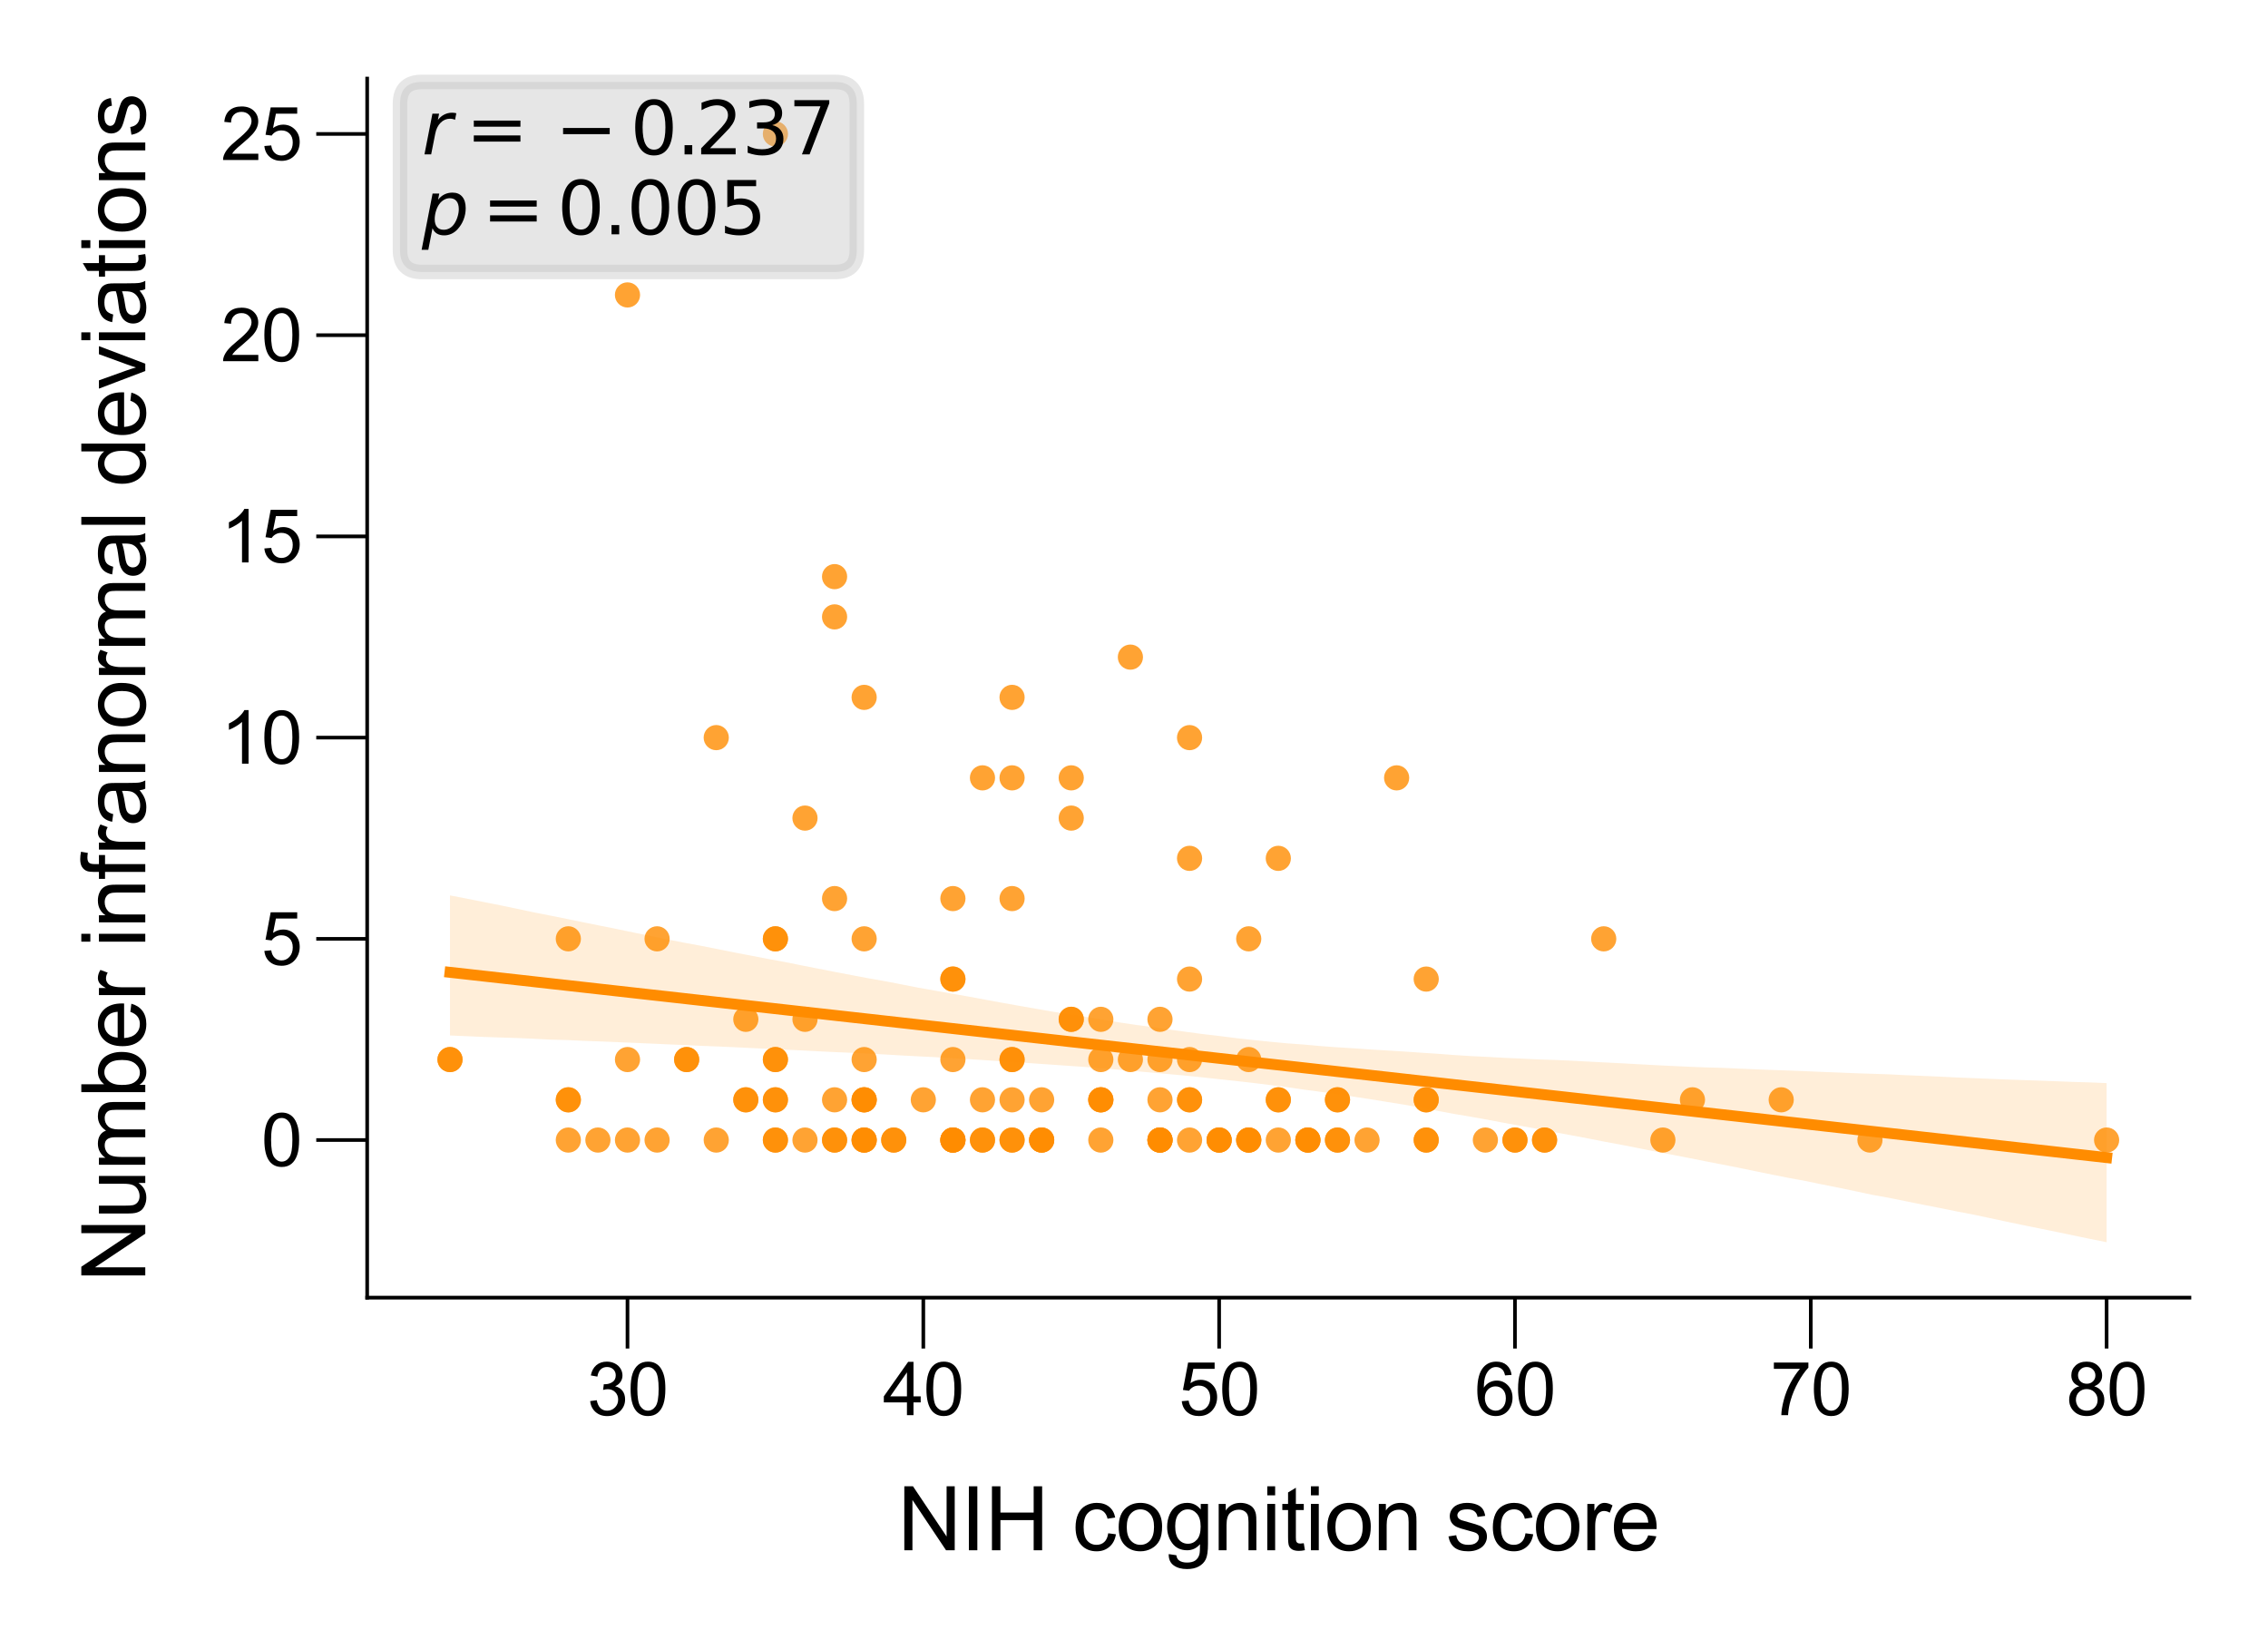 <?xml version="1.0" encoding="utf-8" standalone="no"?>
<!DOCTYPE svg PUBLIC "-//W3C//DTD SVG 1.1//EN"
  "http://www.w3.org/Graphics/SVG/1.1/DTD/svg11.dtd">
<svg xmlns:xlink="http://www.w3.org/1999/xlink" width="155.906pt" height="113.386pt" viewBox="0 0 155.906 113.386" xmlns="http://www.w3.org/2000/svg" version="1.1">
 <defs>
  <style type="text/css">*{stroke-linejoin: round; stroke-linecap: butt}</style>
 </defs>
 <g id="figure_1">
  <g id="patch_1">
   <path d="M 0 113.386 
L 155.906 113.386 
L 155.906 0 
L 0 0 
z
" style="fill: #ffffff"/>
  </g>
  <g id="axes_1">
   <g id="patch_2">
    <path d="M 25.24 89.218 
L 150.506 89.218 
L 150.506 5.4 
L 25.24 5.4 
z
" style="fill: #ffffff"/>
   </g>
   <g id="PathCollection_1">
    <defs>
     <path id="C0_0_895d6e0763" d="M 0 0.866 
C 0.23 0.866 0.45 0.775 0.612 0.612 
C 0.775 0.45 0.866 0.23 0.866 -0 
C 0.866 -0.23 0.775 -0.45 0.612 -0.612 
C 0.45 -0.775 0.23 -0.866 0 -0.866 
C -0.23 -0.866 -0.45 -0.775 -0.612 -0.612 
C -0.775 -0.45 -0.866 -0.23 -0.866 0 
C -0.866 0.23 -0.775 0.45 -0.612 0.612 
C -0.45 0.775 -0.23 0.866 0 0.866 
z
"/>
    </defs>
    <g clip-path="url(#p644a3c8d15)">
     <use xlink:href="#C0_0_895d6e0763" x="59.403" y="75.616" style="fill: #ff8c00; fill-opacity: 0.8"/>
    </g>
    <g clip-path="url(#p644a3c8d15)">
     <use xlink:href="#C0_0_895d6e0763" x="77.705" y="72.849" style="fill: #ff8c00; fill-opacity: 0.8"/>
    </g>
    <g clip-path="url(#p644a3c8d15)">
     <use xlink:href="#C0_0_895d6e0763" x="106.175" y="78.383" style="fill: #ff8c00; fill-opacity: 0.8"/>
    </g>
    <g clip-path="url(#p644a3c8d15)">
     <use xlink:href="#C0_0_895d6e0763" x="81.772" y="50.714" style="fill: #ff8c00; fill-opacity: 0.8"/>
    </g>
    <g clip-path="url(#p644a3c8d15)">
     <use xlink:href="#C0_0_895d6e0763" x="71.605" y="78.383" style="fill: #ff8c00; fill-opacity: 0.8"/>
    </g>
    <g clip-path="url(#p644a3c8d15)">
     <use xlink:href="#C0_0_895d6e0763" x="57.37" y="75.616" style="fill: #ff8c00; fill-opacity: 0.8"/>
    </g>
    <g clip-path="url(#p644a3c8d15)">
     <use xlink:href="#C0_0_895d6e0763" x="69.571" y="47.947" style="fill: #ff8c00; fill-opacity: 0.8"/>
    </g>
    <g clip-path="url(#p644a3c8d15)">
     <use xlink:href="#C0_0_895d6e0763" x="85.839" y="78.383" style="fill: #ff8c00; fill-opacity: 0.8"/>
    </g>
    <g clip-path="url(#p644a3c8d15)">
     <use xlink:href="#C0_0_895d6e0763" x="83.806" y="78.383" style="fill: #ff8c00; fill-opacity: 0.8"/>
    </g>
    <g clip-path="url(#p644a3c8d15)">
     <use xlink:href="#C0_0_895d6e0763" x="69.571" y="61.781" style="fill: #ff8c00; fill-opacity: 0.8"/>
    </g>
    <g clip-path="url(#p644a3c8d15)">
     <use xlink:href="#C0_0_895d6e0763" x="81.772" y="72.849" style="fill: #ff8c00; fill-opacity: 0.8"/>
    </g>
    <g clip-path="url(#p644a3c8d15)">
     <use xlink:href="#C0_0_895d6e0763" x="59.403" y="78.383" style="fill: #ff8c00; fill-opacity: 0.8"/>
    </g>
    <g clip-path="url(#p644a3c8d15)">
     <use xlink:href="#C0_0_895d6e0763" x="47.202" y="72.849" style="fill: #ff8c00; fill-opacity: 0.8"/>
    </g>
    <g clip-path="url(#p644a3c8d15)">
     <use xlink:href="#C0_0_895d6e0763" x="128.543" y="78.383" style="fill: #ff8c00; fill-opacity: 0.8"/>
    </g>
    <g clip-path="url(#p644a3c8d15)">
     <use xlink:href="#C0_0_895d6e0763" x="89.906" y="78.383" style="fill: #ff8c00; fill-opacity: 0.8"/>
    </g>
    <g clip-path="url(#p644a3c8d15)">
     <use xlink:href="#C0_0_895d6e0763" x="39.068" y="78.383" style="fill: #ff8c00; fill-opacity: 0.8"/>
    </g>
    <g clip-path="url(#p644a3c8d15)">
     <use xlink:href="#C0_0_895d6e0763" x="65.504" y="78.383" style="fill: #ff8c00; fill-opacity: 0.8"/>
    </g>
    <g clip-path="url(#p644a3c8d15)">
     <use xlink:href="#C0_0_895d6e0763" x="89.906" y="78.383" style="fill: #ff8c00; fill-opacity: 0.8"/>
    </g>
    <g clip-path="url(#p644a3c8d15)">
     <use xlink:href="#C0_0_895d6e0763" x="69.571" y="72.849" style="fill: #ff8c00; fill-opacity: 0.8"/>
    </g>
    <g clip-path="url(#p644a3c8d15)">
     <use xlink:href="#C0_0_895d6e0763" x="53.303" y="72.849" style="fill: #ff8c00; fill-opacity: 0.8"/>
    </g>
    <g clip-path="url(#p644a3c8d15)">
     <use xlink:href="#C0_0_895d6e0763" x="59.403" y="64.548" style="fill: #ff8c00; fill-opacity: 0.8"/>
    </g>
    <g clip-path="url(#p644a3c8d15)">
     <use xlink:href="#C0_0_895d6e0763" x="87.873" y="78.383" style="fill: #ff8c00; fill-opacity: 0.8"/>
    </g>
    <g clip-path="url(#p644a3c8d15)">
     <use xlink:href="#C0_0_895d6e0763" x="65.504" y="67.315" style="fill: #ff8c00; fill-opacity: 0.8"/>
    </g>
    <g clip-path="url(#p644a3c8d15)">
     <use xlink:href="#C0_0_895d6e0763" x="53.303" y="64.548" style="fill: #ff8c00; fill-opacity: 0.8"/>
    </g>
    <g clip-path="url(#p644a3c8d15)">
     <use xlink:href="#C0_0_895d6e0763" x="53.303" y="75.616" style="fill: #ff8c00; fill-opacity: 0.8"/>
    </g>
    <g clip-path="url(#p644a3c8d15)">
     <use xlink:href="#C0_0_895d6e0763" x="59.403" y="78.383" style="fill: #ff8c00; fill-opacity: 0.8"/>
    </g>
    <g clip-path="url(#p644a3c8d15)">
     <use xlink:href="#C0_0_895d6e0763" x="69.571" y="75.616" style="fill: #ff8c00; fill-opacity: 0.8"/>
    </g>
    <g clip-path="url(#p644a3c8d15)">
     <use xlink:href="#C0_0_895d6e0763" x="53.303" y="78.383" style="fill: #ff8c00; fill-opacity: 0.8"/>
    </g>
    <g clip-path="url(#p644a3c8d15)">
     <use xlink:href="#C0_0_895d6e0763" x="110.242" y="64.548" style="fill: #ff8c00; fill-opacity: 0.8"/>
    </g>
    <g clip-path="url(#p644a3c8d15)">
     <use xlink:href="#C0_0_895d6e0763" x="57.37" y="78.383" style="fill: #ff8c00; fill-opacity: 0.8"/>
    </g>
    <g clip-path="url(#p644a3c8d15)">
     <use xlink:href="#C0_0_895d6e0763" x="102.107" y="78.383" style="fill: #ff8c00; fill-opacity: 0.8"/>
    </g>
    <g clip-path="url(#p644a3c8d15)">
     <use xlink:href="#C0_0_895d6e0763" x="71.605" y="75.616" style="fill: #ff8c00; fill-opacity: 0.8"/>
    </g>
    <g clip-path="url(#p644a3c8d15)">
     <use xlink:href="#C0_0_895d6e0763" x="69.571" y="53.48" style="fill: #ff8c00; fill-opacity: 0.8"/>
    </g>
    <g clip-path="url(#p644a3c8d15)">
     <use xlink:href="#C0_0_895d6e0763" x="91.94" y="75.616" style="fill: #ff8c00; fill-opacity: 0.8"/>
    </g>
    <g clip-path="url(#p644a3c8d15)">
     <use xlink:href="#C0_0_895d6e0763" x="39.068" y="64.548" style="fill: #ff8c00; fill-opacity: 0.8"/>
    </g>
    <g clip-path="url(#p644a3c8d15)">
     <use xlink:href="#C0_0_895d6e0763" x="53.303" y="75.616" style="fill: #ff8c00; fill-opacity: 0.8"/>
    </g>
    <g clip-path="url(#p644a3c8d15)">
     <use xlink:href="#C0_0_895d6e0763" x="51.269" y="75.616" style="fill: #ff8c00; fill-opacity: 0.8"/>
    </g>
    <g clip-path="url(#p644a3c8d15)">
     <use xlink:href="#C0_0_895d6e0763" x="49.236" y="78.383" style="fill: #ff8c00; fill-opacity: 0.8"/>
    </g>
    <g clip-path="url(#p644a3c8d15)">
     <use xlink:href="#C0_0_895d6e0763" x="98.04" y="78.383" style="fill: #ff8c00; fill-opacity: 0.8"/>
    </g>
    <g clip-path="url(#p644a3c8d15)">
     <use xlink:href="#C0_0_895d6e0763" x="65.504" y="78.383" style="fill: #ff8c00; fill-opacity: 0.8"/>
    </g>
    <g clip-path="url(#p644a3c8d15)">
     <use xlink:href="#C0_0_895d6e0763" x="57.37" y="78.383" style="fill: #ff8c00; fill-opacity: 0.8"/>
    </g>
    <g clip-path="url(#p644a3c8d15)">
     <use xlink:href="#C0_0_895d6e0763" x="53.303" y="72.849" style="fill: #ff8c00; fill-opacity: 0.8"/>
    </g>
    <g clip-path="url(#p644a3c8d15)">
     <use xlink:href="#C0_0_895d6e0763" x="75.672" y="78.383" style="fill: #ff8c00; fill-opacity: 0.8"/>
    </g>
    <g clip-path="url(#p644a3c8d15)">
     <use xlink:href="#C0_0_895d6e0763" x="144.812" y="78.383" style="fill: #ff8c00; fill-opacity: 0.8"/>
    </g>
    <g clip-path="url(#p644a3c8d15)">
     <use xlink:href="#C0_0_895d6e0763" x="41.102" y="78.383" style="fill: #ff8c00; fill-opacity: 0.8"/>
    </g>
    <g clip-path="url(#p644a3c8d15)">
     <use xlink:href="#C0_0_895d6e0763" x="67.537" y="53.48" style="fill: #ff8c00; fill-opacity: 0.8"/>
    </g>
    <g clip-path="url(#p644a3c8d15)">
     <use xlink:href="#C0_0_895d6e0763" x="39.068" y="75.616" style="fill: #ff8c00; fill-opacity: 0.8"/>
    </g>
    <g clip-path="url(#p644a3c8d15)">
     <use xlink:href="#C0_0_895d6e0763" x="65.504" y="67.315" style="fill: #ff8c00; fill-opacity: 0.8"/>
    </g>
    <g clip-path="url(#p644a3c8d15)">
     <use xlink:href="#C0_0_895d6e0763" x="79.739" y="72.849" style="fill: #ff8c00; fill-opacity: 0.8"/>
    </g>
    <g clip-path="url(#p644a3c8d15)">
     <use xlink:href="#C0_0_895d6e0763" x="49.236" y="50.714" style="fill: #ff8c00; fill-opacity: 0.8"/>
    </g>
    <g clip-path="url(#p644a3c8d15)">
     <use xlink:href="#C0_0_895d6e0763" x="87.873" y="75.616" style="fill: #ff8c00; fill-opacity: 0.8"/>
    </g>
    <g clip-path="url(#p644a3c8d15)">
     <use xlink:href="#C0_0_895d6e0763" x="81.772" y="78.383" style="fill: #ff8c00; fill-opacity: 0.8"/>
    </g>
    <g clip-path="url(#p644a3c8d15)">
     <use xlink:href="#C0_0_895d6e0763" x="30.934" y="72.849" style="fill: #ff8c00; fill-opacity: 0.8"/>
    </g>
    <g clip-path="url(#p644a3c8d15)">
     <use xlink:href="#C0_0_895d6e0763" x="43.135" y="78.383" style="fill: #ff8c00; fill-opacity: 0.8"/>
    </g>
    <g clip-path="url(#p644a3c8d15)">
     <use xlink:href="#C0_0_895d6e0763" x="122.443" y="75.616" style="fill: #ff8c00; fill-opacity: 0.8"/>
    </g>
    <g clip-path="url(#p644a3c8d15)">
     <use xlink:href="#C0_0_895d6e0763" x="91.94" y="78.383" style="fill: #ff8c00; fill-opacity: 0.8"/>
    </g>
    <g clip-path="url(#p644a3c8d15)">
     <use xlink:href="#C0_0_895d6e0763" x="61.437" y="78.383" style="fill: #ff8c00; fill-opacity: 0.8"/>
    </g>
    <g clip-path="url(#p644a3c8d15)">
     <use xlink:href="#C0_0_895d6e0763" x="81.772" y="75.616" style="fill: #ff8c00; fill-opacity: 0.8"/>
    </g>
    <g clip-path="url(#p644a3c8d15)">
     <use xlink:href="#C0_0_895d6e0763" x="59.403" y="75.616" style="fill: #ff8c00; fill-opacity: 0.8"/>
    </g>
    <g clip-path="url(#p644a3c8d15)">
     <use xlink:href="#C0_0_895d6e0763" x="91.94" y="78.383" style="fill: #ff8c00; fill-opacity: 0.8"/>
    </g>
    <g clip-path="url(#p644a3c8d15)">
     <use xlink:href="#C0_0_895d6e0763" x="77.705" y="45.18" style="fill: #ff8c00; fill-opacity: 0.8"/>
    </g>
    <g clip-path="url(#p644a3c8d15)">
     <use xlink:href="#C0_0_895d6e0763" x="55.336" y="56.247" style="fill: #ff8c00; fill-opacity: 0.8"/>
    </g>
    <g clip-path="url(#p644a3c8d15)">
     <use xlink:href="#C0_0_895d6e0763" x="98.04" y="78.383" style="fill: #ff8c00; fill-opacity: 0.8"/>
    </g>
    <g clip-path="url(#p644a3c8d15)">
     <use xlink:href="#C0_0_895d6e0763" x="73.638" y="56.247" style="fill: #ff8c00; fill-opacity: 0.8"/>
    </g>
    <g clip-path="url(#p644a3c8d15)">
     <use xlink:href="#C0_0_895d6e0763" x="69.571" y="78.383" style="fill: #ff8c00; fill-opacity: 0.8"/>
    </g>
    <g clip-path="url(#p644a3c8d15)">
     <use xlink:href="#C0_0_895d6e0763" x="83.806" y="78.383" style="fill: #ff8c00; fill-opacity: 0.8"/>
    </g>
    <g clip-path="url(#p644a3c8d15)">
     <use xlink:href="#C0_0_895d6e0763" x="51.269" y="70.082" style="fill: #ff8c00; fill-opacity: 0.8"/>
    </g>
    <g clip-path="url(#p644a3c8d15)">
     <use xlink:href="#C0_0_895d6e0763" x="79.739" y="70.082" style="fill: #ff8c00; fill-opacity: 0.8"/>
    </g>
    <g clip-path="url(#p644a3c8d15)">
     <use xlink:href="#C0_0_895d6e0763" x="75.672" y="75.616" style="fill: #ff8c00; fill-opacity: 0.8"/>
    </g>
    <g clip-path="url(#p644a3c8d15)">
     <use xlink:href="#C0_0_895d6e0763" x="73.638" y="70.082" style="fill: #ff8c00; fill-opacity: 0.8"/>
    </g>
    <g clip-path="url(#p644a3c8d15)">
     <use xlink:href="#C0_0_895d6e0763" x="55.336" y="70.082" style="fill: #ff8c00; fill-opacity: 0.8"/>
    </g>
    <g clip-path="url(#p644a3c8d15)">
     <use xlink:href="#C0_0_895d6e0763" x="71.605" y="78.383" style="fill: #ff8c00; fill-opacity: 0.8"/>
    </g>
    <g clip-path="url(#p644a3c8d15)">
     <use xlink:href="#C0_0_895d6e0763" x="75.672" y="75.616" style="fill: #ff8c00; fill-opacity: 0.8"/>
    </g>
    <g clip-path="url(#p644a3c8d15)">
     <use xlink:href="#C0_0_895d6e0763" x="79.739" y="78.383" style="fill: #ff8c00; fill-opacity: 0.8"/>
    </g>
    <g clip-path="url(#p644a3c8d15)">
     <use xlink:href="#C0_0_895d6e0763" x="85.839" y="78.383" style="fill: #ff8c00; fill-opacity: 0.8"/>
    </g>
    <g clip-path="url(#p644a3c8d15)">
     <use xlink:href="#C0_0_895d6e0763" x="65.504" y="61.781" style="fill: #ff8c00; fill-opacity: 0.8"/>
    </g>
    <g clip-path="url(#p644a3c8d15)">
     <use xlink:href="#C0_0_895d6e0763" x="30.934" y="72.849" style="fill: #ff8c00; fill-opacity: 0.8"/>
    </g>
    <g clip-path="url(#p644a3c8d15)">
     <use xlink:href="#C0_0_895d6e0763" x="93.973" y="78.383" style="fill: #ff8c00; fill-opacity: 0.8"/>
    </g>
    <g clip-path="url(#p644a3c8d15)">
     <use xlink:href="#C0_0_895d6e0763" x="104.141" y="78.383" style="fill: #ff8c00; fill-opacity: 0.8"/>
    </g>
    <g clip-path="url(#p644a3c8d15)">
     <use xlink:href="#C0_0_895d6e0763" x="59.403" y="47.947" style="fill: #ff8c00; fill-opacity: 0.8"/>
    </g>
    <g clip-path="url(#p644a3c8d15)">
     <use xlink:href="#C0_0_895d6e0763" x="89.906" y="78.383" style="fill: #ff8c00; fill-opacity: 0.8"/>
    </g>
    <g clip-path="url(#p644a3c8d15)">
     <use xlink:href="#C0_0_895d6e0763" x="39.068" y="75.616" style="fill: #ff8c00; fill-opacity: 0.8"/>
    </g>
    <g clip-path="url(#p644a3c8d15)">
     <use xlink:href="#C0_0_895d6e0763" x="81.772" y="59.014" style="fill: #ff8c00; fill-opacity: 0.8"/>
    </g>
    <g clip-path="url(#p644a3c8d15)">
     <use xlink:href="#C0_0_895d6e0763" x="69.571" y="78.383" style="fill: #ff8c00; fill-opacity: 0.8"/>
    </g>
    <g clip-path="url(#p644a3c8d15)">
     <use xlink:href="#C0_0_895d6e0763" x="53.303" y="78.383" style="fill: #ff8c00; fill-opacity: 0.8"/>
    </g>
    <g clip-path="url(#p644a3c8d15)">
     <use xlink:href="#C0_0_895d6e0763" x="85.839" y="64.548" style="fill: #ff8c00; fill-opacity: 0.8"/>
    </g>
    <g clip-path="url(#p644a3c8d15)">
     <use xlink:href="#C0_0_895d6e0763" x="69.571" y="72.849" style="fill: #ff8c00; fill-opacity: 0.8"/>
    </g>
    <g clip-path="url(#p644a3c8d15)">
     <use xlink:href="#C0_0_895d6e0763" x="57.37" y="39.646" style="fill: #ff8c00; fill-opacity: 0.8"/>
    </g>
    <g clip-path="url(#p644a3c8d15)">
     <use xlink:href="#C0_0_895d6e0763" x="59.403" y="78.383" style="fill: #ff8c00; fill-opacity: 0.8"/>
    </g>
    <g clip-path="url(#p644a3c8d15)">
     <use xlink:href="#C0_0_895d6e0763" x="65.504" y="78.383" style="fill: #ff8c00; fill-opacity: 0.8"/>
    </g>
    <g clip-path="url(#p644a3c8d15)">
     <use xlink:href="#C0_0_895d6e0763" x="98.04" y="75.616" style="fill: #ff8c00; fill-opacity: 0.8"/>
    </g>
    <g clip-path="url(#p644a3c8d15)">
     <use xlink:href="#C0_0_895d6e0763" x="85.839" y="72.849" style="fill: #ff8c00; fill-opacity: 0.8"/>
    </g>
    <g clip-path="url(#p644a3c8d15)">
     <use xlink:href="#C0_0_895d6e0763" x="53.303" y="64.548" style="fill: #ff8c00; fill-opacity: 0.8"/>
    </g>
    <g clip-path="url(#p644a3c8d15)">
     <use xlink:href="#C0_0_895d6e0763" x="71.605" y="78.383" style="fill: #ff8c00; fill-opacity: 0.8"/>
    </g>
    <g clip-path="url(#p644a3c8d15)">
     <use xlink:href="#C0_0_895d6e0763" x="87.873" y="59.014" style="fill: #ff8c00; fill-opacity: 0.8"/>
    </g>
    <g clip-path="url(#p644a3c8d15)">
     <use xlink:href="#C0_0_895d6e0763" x="79.739" y="78.383" style="fill: #ff8c00; fill-opacity: 0.8"/>
    </g>
    <g clip-path="url(#p644a3c8d15)">
     <use xlink:href="#C0_0_895d6e0763" x="67.537" y="78.383" style="fill: #ff8c00; fill-opacity: 0.8"/>
    </g>
    <g clip-path="url(#p644a3c8d15)">
     <use xlink:href="#C0_0_895d6e0763" x="59.403" y="72.849" style="fill: #ff8c00; fill-opacity: 0.8"/>
    </g>
    <g clip-path="url(#p644a3c8d15)">
     <use xlink:href="#C0_0_895d6e0763" x="73.638" y="53.48" style="fill: #ff8c00; fill-opacity: 0.8"/>
    </g>
    <g clip-path="url(#p644a3c8d15)">
     <use xlink:href="#C0_0_895d6e0763" x="85.839" y="78.383" style="fill: #ff8c00; fill-opacity: 0.8"/>
    </g>
    <g clip-path="url(#p644a3c8d15)">
     <use xlink:href="#C0_0_895d6e0763" x="57.37" y="61.781" style="fill: #ff8c00; fill-opacity: 0.8"/>
    </g>
    <g clip-path="url(#p644a3c8d15)">
     <use xlink:href="#C0_0_895d6e0763" x="104.141" y="78.383" style="fill: #ff8c00; fill-opacity: 0.8"/>
    </g>
    <g clip-path="url(#p644a3c8d15)">
     <use xlink:href="#C0_0_895d6e0763" x="51.269" y="75.616" style="fill: #ff8c00; fill-opacity: 0.8"/>
    </g>
    <g clip-path="url(#p644a3c8d15)">
     <use xlink:href="#C0_0_895d6e0763" x="91.94" y="75.616" style="fill: #ff8c00; fill-opacity: 0.8"/>
    </g>
    <g clip-path="url(#p644a3c8d15)">
     <use xlink:href="#C0_0_895d6e0763" x="65.504" y="78.383" style="fill: #ff8c00; fill-opacity: 0.8"/>
    </g>
    <g clip-path="url(#p644a3c8d15)">
     <use xlink:href="#C0_0_895d6e0763" x="67.537" y="78.383" style="fill: #ff8c00; fill-opacity: 0.8"/>
    </g>
    <g clip-path="url(#p644a3c8d15)">
     <use xlink:href="#C0_0_895d6e0763" x="79.739" y="78.383" style="fill: #ff8c00; fill-opacity: 0.8"/>
    </g>
    <g clip-path="url(#p644a3c8d15)">
     <use xlink:href="#C0_0_895d6e0763" x="106.175" y="78.383" style="fill: #ff8c00; fill-opacity: 0.8"/>
    </g>
    <g clip-path="url(#p644a3c8d15)">
     <use xlink:href="#C0_0_895d6e0763" x="65.504" y="72.849" style="fill: #ff8c00; fill-opacity: 0.8"/>
    </g>
    <g clip-path="url(#p644a3c8d15)">
     <use xlink:href="#C0_0_895d6e0763" x="47.202" y="72.849" style="fill: #ff8c00; fill-opacity: 0.8"/>
    </g>
    <g clip-path="url(#p644a3c8d15)">
     <use xlink:href="#C0_0_895d6e0763" x="98.04" y="67.315" style="fill: #ff8c00; fill-opacity: 0.8"/>
    </g>
    <g clip-path="url(#p644a3c8d15)">
     <use xlink:href="#C0_0_895d6e0763" x="63.47" y="75.616" style="fill: #ff8c00; fill-opacity: 0.8"/>
    </g>
    <g clip-path="url(#p644a3c8d15)">
     <use xlink:href="#C0_0_895d6e0763" x="45.169" y="64.548" style="fill: #ff8c00; fill-opacity: 0.8"/>
    </g>
    <g clip-path="url(#p644a3c8d15)">
     <use xlink:href="#C0_0_895d6e0763" x="87.873" y="75.616" style="fill: #ff8c00; fill-opacity: 0.8"/>
    </g>
    <g clip-path="url(#p644a3c8d15)">
     <use xlink:href="#C0_0_895d6e0763" x="45.169" y="78.383" style="fill: #ff8c00; fill-opacity: 0.8"/>
    </g>
    <g clip-path="url(#p644a3c8d15)">
     <use xlink:href="#C0_0_895d6e0763" x="43.135" y="20.278" style="fill: #ff8c00; fill-opacity: 0.8"/>
    </g>
    <g clip-path="url(#p644a3c8d15)">
     <use xlink:href="#C0_0_895d6e0763" x="81.772" y="75.616" style="fill: #ff8c00; fill-opacity: 0.8"/>
    </g>
    <g clip-path="url(#p644a3c8d15)">
     <use xlink:href="#C0_0_895d6e0763" x="57.37" y="42.413" style="fill: #ff8c00; fill-opacity: 0.8"/>
    </g>
    <g clip-path="url(#p644a3c8d15)">
     <use xlink:href="#C0_0_895d6e0763" x="55.336" y="78.383" style="fill: #ff8c00; fill-opacity: 0.8"/>
    </g>
    <g clip-path="url(#p644a3c8d15)">
     <use xlink:href="#C0_0_895d6e0763" x="83.806" y="78.383" style="fill: #ff8c00; fill-opacity: 0.8"/>
    </g>
    <g clip-path="url(#p644a3c8d15)">
     <use xlink:href="#C0_0_895d6e0763" x="75.672" y="70.082" style="fill: #ff8c00; fill-opacity: 0.8"/>
    </g>
    <g clip-path="url(#p644a3c8d15)">
     <use xlink:href="#C0_0_895d6e0763" x="61.437" y="78.383" style="fill: #ff8c00; fill-opacity: 0.8"/>
    </g>
    <g clip-path="url(#p644a3c8d15)">
     <use xlink:href="#C0_0_895d6e0763" x="43.135" y="72.849" style="fill: #ff8c00; fill-opacity: 0.8"/>
    </g>
    <g clip-path="url(#p644a3c8d15)">
     <use xlink:href="#C0_0_895d6e0763" x="67.537" y="75.616" style="fill: #ff8c00; fill-opacity: 0.8"/>
    </g>
    <g clip-path="url(#p644a3c8d15)">
     <use xlink:href="#C0_0_895d6e0763" x="96.007" y="53.48" style="fill: #ff8c00; fill-opacity: 0.8"/>
    </g>
    <g clip-path="url(#p644a3c8d15)">
     <use xlink:href="#C0_0_895d6e0763" x="79.739" y="78.383" style="fill: #ff8c00; fill-opacity: 0.8"/>
    </g>
    <g clip-path="url(#p644a3c8d15)">
     <use xlink:href="#C0_0_895d6e0763" x="59.403" y="75.616" style="fill: #ff8c00; fill-opacity: 0.8"/>
    </g>
    <g clip-path="url(#p644a3c8d15)">
     <use xlink:href="#C0_0_895d6e0763" x="116.342" y="75.616" style="fill: #ff8c00; fill-opacity: 0.8"/>
    </g>
    <g clip-path="url(#p644a3c8d15)">
     <use xlink:href="#C0_0_895d6e0763" x="75.672" y="72.849" style="fill: #ff8c00; fill-opacity: 0.8"/>
    </g>
    <g clip-path="url(#p644a3c8d15)">
     <use xlink:href="#C0_0_895d6e0763" x="81.772" y="67.315" style="fill: #ff8c00; fill-opacity: 0.8"/>
    </g>
    <g clip-path="url(#p644a3c8d15)">
     <use xlink:href="#C0_0_895d6e0763" x="53.303" y="9.21" style="fill: #ff8c00; fill-opacity: 0.8"/>
    </g>
    <g clip-path="url(#p644a3c8d15)">
     <use xlink:href="#C0_0_895d6e0763" x="114.309" y="78.383" style="fill: #ff8c00; fill-opacity: 0.8"/>
    </g>
    <g clip-path="url(#p644a3c8d15)">
     <use xlink:href="#C0_0_895d6e0763" x="73.638" y="70.082" style="fill: #ff8c00; fill-opacity: 0.8"/>
    </g>
    <g clip-path="url(#p644a3c8d15)">
     <use xlink:href="#C0_0_895d6e0763" x="79.739" y="75.616" style="fill: #ff8c00; fill-opacity: 0.8"/>
    </g>
    <g clip-path="url(#p644a3c8d15)">
     <use xlink:href="#C0_0_895d6e0763" x="75.672" y="75.616" style="fill: #ff8c00; fill-opacity: 0.8"/>
    </g>
    <g clip-path="url(#p644a3c8d15)">
     <use xlink:href="#C0_0_895d6e0763" x="98.04" y="75.616" style="fill: #ff8c00; fill-opacity: 0.8"/>
    </g>
   </g>
   <g id="PolyCollection_1">
    <path d="M 30.934 61.563 
L 30.934 71.194 
L 32.084 71.242 
L 33.234 71.292 
L 34.385 71.332 
L 35.535 71.368 
L 36.685 71.418 
L 37.836 71.478 
L 38.986 71.508 
L 40.136 71.562 
L 41.286 71.603 
L 42.437 71.651 
L 43.587 71.7 
L 44.737 71.75 
L 45.888 71.801 
L 47.038 71.851 
L 48.188 71.904 
L 49.338 71.95 
L 50.489 72 
L 51.639 72.056 
L 52.789 72.112 
L 53.939 72.168 
L 55.09 72.218 
L 56.24 72.279 
L 57.39 72.336 
L 58.541 72.383 
L 59.691 72.438 
L 60.841 72.5 
L 61.991 72.567 
L 63.142 72.628 
L 64.292 72.684 
L 65.442 72.752 
L 66.593 72.82 
L 67.743 72.893 
L 68.893 72.972 
L 70.043 73.046 
L 71.194 73.122 
L 72.344 73.201 
L 73.494 73.282 
L 74.645 73.361 
L 75.795 73.456 
L 76.945 73.548 
L 78.095 73.649 
L 79.246 73.751 
L 80.396 73.854 
L 81.546 73.958 
L 82.696 74.077 
L 83.847 74.202 
L 84.997 74.325 
L 86.147 74.455 
L 87.298 74.599 
L 88.448 74.745 
L 89.598 74.91 
L 90.748 75.063 
L 91.899 75.222 
L 93.049 75.399 
L 94.199 75.575 
L 95.35 75.761 
L 96.5 75.945 
L 97.65 76.152 
L 98.8 76.371 
L 99.951 76.585 
L 101.101 76.779 
L 102.251 76.985 
L 103.402 77.202 
L 104.552 77.411 
L 105.702 77.616 
L 106.852 77.84 
L 108.003 78.053 
L 109.153 78.269 
L 110.303 78.496 
L 111.454 78.709 
L 112.604 78.935 
L 113.754 79.165 
L 114.904 79.384 
L 116.055 79.607 
L 117.205 79.836 
L 118.355 80.059 
L 119.505 80.284 
L 120.656 80.522 
L 121.806 80.758 
L 122.956 80.985 
L 124.107 81.196 
L 125.257 81.435 
L 126.407 81.662 
L 127.557 81.904 
L 128.708 82.149 
L 129.858 82.356 
L 131.008 82.589 
L 132.159 82.822 
L 133.309 83.046 
L 134.459 83.279 
L 135.609 83.5 
L 136.76 83.742 
L 137.91 83.989 
L 139.06 84.229 
L 140.211 84.462 
L 141.361 84.696 
L 142.511 84.938 
L 143.661 85.176 
L 144.812 85.408 
L 144.812 74.467 
L 144.812 74.467 
L 143.661 74.419 
L 142.511 74.386 
L 141.361 74.34 
L 140.211 74.297 
L 139.06 74.259 
L 137.91 74.218 
L 136.76 74.17 
L 135.609 74.124 
L 134.459 74.078 
L 133.309 74.02 
L 132.159 73.971 
L 131.008 73.924 
L 129.858 73.865 
L 128.708 73.826 
L 127.557 73.789 
L 126.407 73.741 
L 125.257 73.698 
L 124.107 73.647 
L 122.956 73.602 
L 121.806 73.563 
L 120.656 73.518 
L 119.505 73.469 
L 118.355 73.417 
L 117.205 73.386 
L 116.055 73.339 
L 114.904 73.287 
L 113.754 73.23 
L 112.604 73.168 
L 111.454 73.104 
L 110.303 73.046 
L 109.153 72.986 
L 108.003 72.925 
L 106.852 72.874 
L 105.702 72.836 
L 104.552 72.78 
L 103.402 72.729 
L 102.251 72.665 
L 101.101 72.609 
L 99.951 72.536 
L 98.8 72.449 
L 97.65 72.374 
L 96.5 72.294 
L 95.35 72.224 
L 94.199 72.154 
L 93.049 72.074 
L 91.899 72.003 
L 90.748 71.919 
L 89.598 71.815 
L 88.448 71.731 
L 87.298 71.622 
L 86.147 71.504 
L 84.997 71.378 
L 83.847 71.231 
L 82.696 71.098 
L 81.546 70.944 
L 80.396 70.787 
L 79.246 70.619 
L 78.095 70.468 
L 76.945 70.294 
L 75.795 70.11 
L 74.645 69.915 
L 73.494 69.735 
L 72.344 69.553 
L 71.194 69.352 
L 70.043 69.15 
L 68.893 68.945 
L 67.743 68.734 
L 66.593 68.52 
L 65.442 68.319 
L 64.292 68.112 
L 63.142 67.91 
L 61.991 67.684 
L 60.841 67.462 
L 59.691 67.259 
L 58.541 67.042 
L 57.39 66.823 
L 56.24 66.597 
L 55.09 66.372 
L 53.939 66.139 
L 52.789 65.927 
L 51.639 65.707 
L 50.489 65.487 
L 49.338 65.254 
L 48.188 65.027 
L 47.038 64.815 
L 45.888 64.591 
L 44.737 64.356 
L 43.587 64.121 
L 42.437 63.882 
L 41.286 63.651 
L 40.136 63.418 
L 38.986 63.182 
L 37.836 62.951 
L 36.685 62.726 
L 35.535 62.479 
L 34.385 62.242 
L 33.234 62.013 
L 32.084 61.783 
L 30.934 61.563 
z
" clip-path="url(#p644a3c8d15)" style="fill: #ff8c00; fill-opacity: 0.15"/>
   </g>
   <g id="matplotlib.axis_1">
    <g id="xtick_1">
     <g id="line2d_1">
      <defs>
       <path id="md4d09dee8f" d="M 0 0 
L 0 3.5 
" style="stroke: #000000; stroke-width: 0.25"/>
      </defs>
      <g>
       <use xlink:href="#md4d09dee8f" x="43.135" y="89.218" style="stroke: #000000; stroke-width: 0.25"/>
      </g>
     </g>
     <g id="text_1">
      <!-- 30 -->
      <g transform="translate(40.355 97.297) scale(0.05 -0.05)">
       <defs>
        <path id="ArialMT-33" d="M 269 1209 
L 831 1284 
Q 928 806 1161 595 
Q 1394 384 1728 384 
Q 2125 384 2398 659 
Q 2672 934 2672 1341 
Q 2672 1728 2419 1979 
Q 2166 2231 1775 2231 
Q 1616 2231 1378 2169 
L 1441 2663 
Q 1497 2656 1531 2656 
Q 1891 2656 2178 2843 
Q 2466 3031 2466 3422 
Q 2466 3731 2256 3934 
Q 2047 4138 1716 4138 
Q 1388 4138 1169 3931 
Q 950 3725 888 3313 
L 325 3413 
Q 428 3978 793 4289 
Q 1159 4600 1703 4600 
Q 2078 4600 2393 4439 
Q 2709 4278 2876 4000 
Q 3044 3722 3044 3409 
Q 3044 3113 2884 2869 
Q 2725 2625 2413 2481 
Q 2819 2388 3044 2092 
Q 3269 1797 3269 1353 
Q 3269 753 2831 336 
Q 2394 -81 1725 -81 
Q 1122 -81 723 278 
Q 325 638 269 1209 
z
" transform="scale(0.016)"/>
        <path id="ArialMT-30" d="M 266 2259 
Q 266 3072 433 3567 
Q 600 4063 929 4331 
Q 1259 4600 1759 4600 
Q 2128 4600 2406 4451 
Q 2684 4303 2865 4023 
Q 3047 3744 3150 3342 
Q 3253 2941 3253 2259 
Q 3253 1453 3087 958 
Q 2922 463 2592 192 
Q 2263 -78 1759 -78 
Q 1097 -78 719 397 
Q 266 969 266 2259 
z
M 844 2259 
Q 844 1131 1108 757 
Q 1372 384 1759 384 
Q 2147 384 2411 759 
Q 2675 1134 2675 2259 
Q 2675 3391 2411 3762 
Q 2147 4134 1753 4134 
Q 1366 4134 1134 3806 
Q 844 3388 844 2259 
z
" transform="scale(0.016)"/>
       </defs>
       <use xlink:href="#ArialMT-33"/>
       <use xlink:href="#ArialMT-30" x="55.615"/>
      </g>
     </g>
    </g>
    <g id="xtick_2">
     <g id="line2d_2">
      <g>
       <use xlink:href="#md4d09dee8f" x="63.47" y="89.218" style="stroke: #000000; stroke-width: 0.25"/>
      </g>
     </g>
     <g id="text_2">
      <!-- 40 -->
      <g transform="translate(60.69 97.297) scale(0.05 -0.05)">
       <defs>
        <path id="ArialMT-34" d="M 2069 0 
L 2069 1097 
L 81 1097 
L 81 1613 
L 2172 4581 
L 2631 4581 
L 2631 1613 
L 3250 1613 
L 3250 1097 
L 2631 1097 
L 2631 0 
L 2069 0 
z
M 2069 1613 
L 2069 3678 
L 634 1613 
L 2069 1613 
z
" transform="scale(0.016)"/>
       </defs>
       <use xlink:href="#ArialMT-34"/>
       <use xlink:href="#ArialMT-30" x="55.615"/>
      </g>
     </g>
    </g>
    <g id="xtick_3">
     <g id="line2d_3">
      <g>
       <use xlink:href="#md4d09dee8f" x="83.806" y="89.218" style="stroke: #000000; stroke-width: 0.25"/>
      </g>
     </g>
     <g id="text_3">
      <!-- 50 -->
      <g transform="translate(81.025 97.297) scale(0.05 -0.05)">
       <defs>
        <path id="ArialMT-35" d="M 266 1200 
L 856 1250 
Q 922 819 1161 601 
Q 1400 384 1738 384 
Q 2144 384 2425 690 
Q 2706 997 2706 1503 
Q 2706 1984 2436 2262 
Q 2166 2541 1728 2541 
Q 1456 2541 1237 2417 
Q 1019 2294 894 2097 
L 366 2166 
L 809 4519 
L 3088 4519 
L 3088 3981 
L 1259 3981 
L 1013 2750 
Q 1425 3038 1878 3038 
Q 2478 3038 2890 2622 
Q 3303 2206 3303 1553 
Q 3303 931 2941 478 
Q 2500 -78 1738 -78 
Q 1113 -78 717 272 
Q 322 622 266 1200 
z
" transform="scale(0.016)"/>
       </defs>
       <use xlink:href="#ArialMT-35"/>
       <use xlink:href="#ArialMT-30" x="55.615"/>
      </g>
     </g>
    </g>
    <g id="xtick_4">
     <g id="line2d_4">
      <g>
       <use xlink:href="#md4d09dee8f" x="104.141" y="89.218" style="stroke: #000000; stroke-width: 0.25"/>
      </g>
     </g>
     <g id="text_4">
      <!-- 60 -->
      <g transform="translate(101.361 97.297) scale(0.05 -0.05)">
       <defs>
        <path id="ArialMT-36" d="M 3184 3459 
L 2625 3416 
Q 2550 3747 2413 3897 
Q 2184 4138 1850 4138 
Q 1581 4138 1378 3988 
Q 1113 3794 959 3422 
Q 806 3050 800 2363 
Q 1003 2672 1297 2822 
Q 1591 2972 1913 2972 
Q 2475 2972 2870 2558 
Q 3266 2144 3266 1488 
Q 3266 1056 3080 686 
Q 2894 316 2569 119 
Q 2244 -78 1831 -78 
Q 1128 -78 684 439 
Q 241 956 241 2144 
Q 241 3472 731 4075 
Q 1159 4600 1884 4600 
Q 2425 4600 2770 4297 
Q 3116 3994 3184 3459 
z
M 888 1484 
Q 888 1194 1011 928 
Q 1134 663 1356 523 
Q 1578 384 1822 384 
Q 2178 384 2434 671 
Q 2691 959 2691 1453 
Q 2691 1928 2437 2201 
Q 2184 2475 1800 2475 
Q 1419 2475 1153 2201 
Q 888 1928 888 1484 
z
" transform="scale(0.016)"/>
       </defs>
       <use xlink:href="#ArialMT-36"/>
       <use xlink:href="#ArialMT-30" x="55.615"/>
      </g>
     </g>
    </g>
    <g id="xtick_5">
     <g id="line2d_5">
      <g>
       <use xlink:href="#md4d09dee8f" x="124.476" y="89.218" style="stroke: #000000; stroke-width: 0.25"/>
      </g>
     </g>
     <g id="text_5">
      <!-- 70 -->
      <g transform="translate(121.696 97.297) scale(0.05 -0.05)">
       <defs>
        <path id="ArialMT-37" d="M 303 3981 
L 303 4522 
L 3269 4522 
L 3269 4084 
Q 2831 3619 2401 2847 
Q 1972 2075 1738 1259 
Q 1569 684 1522 0 
L 944 0 
Q 953 541 1156 1306 
Q 1359 2072 1739 2783 
Q 2119 3494 2547 3981 
L 303 3981 
z
" transform="scale(0.016)"/>
       </defs>
       <use xlink:href="#ArialMT-37"/>
       <use xlink:href="#ArialMT-30" x="55.615"/>
      </g>
     </g>
    </g>
    <g id="xtick_6">
     <g id="line2d_6">
      <g>
       <use xlink:href="#md4d09dee8f" x="144.812" y="89.218" style="stroke: #000000; stroke-width: 0.25"/>
      </g>
     </g>
     <g id="text_6">
      <!-- 80 -->
      <g transform="translate(142.031 97.297) scale(0.05 -0.05)">
       <defs>
        <path id="ArialMT-38" d="M 1131 2484 
Q 781 2613 612 2850 
Q 444 3088 444 3419 
Q 444 3919 803 4259 
Q 1163 4600 1759 4600 
Q 2359 4600 2725 4251 
Q 3091 3903 3091 3403 
Q 3091 3084 2923 2848 
Q 2756 2613 2416 2484 
Q 2838 2347 3058 2040 
Q 3278 1734 3278 1309 
Q 3278 722 2862 322 
Q 2447 -78 1769 -78 
Q 1091 -78 675 323 
Q 259 725 259 1325 
Q 259 1772 486 2073 
Q 713 2375 1131 2484 
z
M 1019 3438 
Q 1019 3113 1228 2906 
Q 1438 2700 1772 2700 
Q 2097 2700 2305 2904 
Q 2513 3109 2513 3406 
Q 2513 3716 2298 3927 
Q 2084 4138 1766 4138 
Q 1444 4138 1231 3931 
Q 1019 3725 1019 3438 
z
M 838 1322 
Q 838 1081 952 856 
Q 1066 631 1291 507 
Q 1516 384 1775 384 
Q 2178 384 2440 643 
Q 2703 903 2703 1303 
Q 2703 1709 2433 1975 
Q 2163 2241 1756 2241 
Q 1359 2241 1098 1978 
Q 838 1716 838 1322 
z
" transform="scale(0.016)"/>
       </defs>
       <use xlink:href="#ArialMT-38"/>
       <use xlink:href="#ArialMT-30" x="55.615"/>
      </g>
     </g>
    </g>
    <g id="text_7">
     <!-- NIH cognition score -->
     <g transform="translate(61.696 106.586) scale(0.06 -0.06)">
      <defs>
       <path id="ArialMT-4e" d="M 488 0 
L 488 4581 
L 1109 4581 
L 3516 984 
L 3516 4581 
L 4097 4581 
L 4097 0 
L 3475 0 
L 1069 3600 
L 1069 0 
L 488 0 
z
" transform="scale(0.016)"/>
       <path id="ArialMT-49" d="M 597 0 
L 597 4581 
L 1203 4581 
L 1203 0 
L 597 0 
z
" transform="scale(0.016)"/>
       <path id="ArialMT-48" d="M 513 0 
L 513 4581 
L 1119 4581 
L 1119 2700 
L 3500 2700 
L 3500 4581 
L 4106 4581 
L 4106 0 
L 3500 0 
L 3500 2159 
L 1119 2159 
L 1119 0 
L 513 0 
z
" transform="scale(0.016)"/>
       <path id="ArialMT-20" transform="scale(0.016)"/>
       <path id="ArialMT-63" d="M 2588 1216 
L 3141 1144 
Q 3050 572 2676 248 
Q 2303 -75 1759 -75 
Q 1078 -75 664 370 
Q 250 816 250 1647 
Q 250 2184 428 2587 
Q 606 2991 970 3192 
Q 1334 3394 1763 3394 
Q 2303 3394 2647 3120 
Q 2991 2847 3088 2344 
L 2541 2259 
Q 2463 2594 2264 2762 
Q 2066 2931 1784 2931 
Q 1359 2931 1093 2626 
Q 828 2322 828 1663 
Q 828 994 1084 691 
Q 1341 388 1753 388 
Q 2084 388 2306 591 
Q 2528 794 2588 1216 
z
" transform="scale(0.016)"/>
       <path id="ArialMT-6f" d="M 213 1659 
Q 213 2581 725 3025 
Q 1153 3394 1769 3394 
Q 2453 3394 2887 2945 
Q 3322 2497 3322 1706 
Q 3322 1066 3130 698 
Q 2938 331 2570 128 
Q 2203 -75 1769 -75 
Q 1072 -75 642 372 
Q 213 819 213 1659 
z
M 791 1659 
Q 791 1022 1069 705 
Q 1347 388 1769 388 
Q 2188 388 2466 706 
Q 2744 1025 2744 1678 
Q 2744 2294 2464 2611 
Q 2184 2928 1769 2928 
Q 1347 2928 1069 2612 
Q 791 2297 791 1659 
z
" transform="scale(0.016)"/>
       <path id="ArialMT-67" d="M 319 -275 
L 866 -356 
Q 900 -609 1056 -725 
Q 1266 -881 1628 -881 
Q 2019 -881 2231 -725 
Q 2444 -569 2519 -288 
Q 2563 -116 2559 434 
Q 2191 0 1641 0 
Q 956 0 581 494 
Q 206 988 206 1678 
Q 206 2153 378 2554 
Q 550 2956 876 3175 
Q 1203 3394 1644 3394 
Q 2231 3394 2613 2919 
L 2613 3319 
L 3131 3319 
L 3131 450 
Q 3131 -325 2973 -648 
Q 2816 -972 2473 -1159 
Q 2131 -1347 1631 -1347 
Q 1038 -1347 672 -1080 
Q 306 -813 319 -275 
z
M 784 1719 
Q 784 1066 1043 766 
Q 1303 466 1694 466 
Q 2081 466 2343 764 
Q 2606 1063 2606 1700 
Q 2606 2309 2336 2618 
Q 2066 2928 1684 2928 
Q 1309 2928 1046 2623 
Q 784 2319 784 1719 
z
" transform="scale(0.016)"/>
       <path id="ArialMT-6e" d="M 422 0 
L 422 3319 
L 928 3319 
L 928 2847 
Q 1294 3394 1984 3394 
Q 2284 3394 2536 3286 
Q 2788 3178 2913 3003 
Q 3038 2828 3088 2588 
Q 3119 2431 3119 2041 
L 3119 0 
L 2556 0 
L 2556 2019 
Q 2556 2363 2490 2533 
Q 2425 2703 2258 2804 
Q 2091 2906 1866 2906 
Q 1506 2906 1245 2678 
Q 984 2450 984 1813 
L 984 0 
L 422 0 
z
" transform="scale(0.016)"/>
       <path id="ArialMT-69" d="M 425 3934 
L 425 4581 
L 988 4581 
L 988 3934 
L 425 3934 
z
M 425 0 
L 425 3319 
L 988 3319 
L 988 0 
L 425 0 
z
" transform="scale(0.016)"/>
       <path id="ArialMT-74" d="M 1650 503 
L 1731 6 
Q 1494 -44 1306 -44 
Q 1000 -44 831 53 
Q 663 150 594 308 
Q 525 466 525 972 
L 525 2881 
L 113 2881 
L 113 3319 
L 525 3319 
L 525 4141 
L 1084 4478 
L 1084 3319 
L 1650 3319 
L 1650 2881 
L 1084 2881 
L 1084 941 
Q 1084 700 1114 631 
Q 1144 563 1211 522 
Q 1278 481 1403 481 
Q 1497 481 1650 503 
z
" transform="scale(0.016)"/>
       <path id="ArialMT-73" d="M 197 991 
L 753 1078 
Q 800 744 1014 566 
Q 1228 388 1613 388 
Q 2000 388 2187 545 
Q 2375 703 2375 916 
Q 2375 1106 2209 1216 
Q 2094 1291 1634 1406 
Q 1016 1563 777 1677 
Q 538 1791 414 1992 
Q 291 2194 291 2438 
Q 291 2659 392 2848 
Q 494 3038 669 3163 
Q 800 3259 1026 3326 
Q 1253 3394 1513 3394 
Q 1903 3394 2198 3281 
Q 2494 3169 2634 2976 
Q 2775 2784 2828 2463 
L 2278 2388 
Q 2241 2644 2061 2787 
Q 1881 2931 1553 2931 
Q 1166 2931 1000 2803 
Q 834 2675 834 2503 
Q 834 2394 903 2306 
Q 972 2216 1119 2156 
Q 1203 2125 1616 2013 
Q 2213 1853 2448 1751 
Q 2684 1650 2818 1456 
Q 2953 1263 2953 975 
Q 2953 694 2789 445 
Q 2625 197 2315 61 
Q 2006 -75 1616 -75 
Q 969 -75 630 194 
Q 291 463 197 991 
z
" transform="scale(0.016)"/>
       <path id="ArialMT-72" d="M 416 0 
L 416 3319 
L 922 3319 
L 922 2816 
Q 1116 3169 1280 3281 
Q 1444 3394 1641 3394 
Q 1925 3394 2219 3213 
L 2025 2691 
Q 1819 2813 1613 2813 
Q 1428 2813 1281 2702 
Q 1134 2591 1072 2394 
Q 978 2094 978 1738 
L 978 0 
L 416 0 
z
" transform="scale(0.016)"/>
       <path id="ArialMT-65" d="M 2694 1069 
L 3275 997 
Q 3138 488 2766 206 
Q 2394 -75 1816 -75 
Q 1088 -75 661 373 
Q 234 822 234 1631 
Q 234 2469 665 2931 
Q 1097 3394 1784 3394 
Q 2450 3394 2872 2941 
Q 3294 2488 3294 1666 
Q 3294 1616 3291 1516 
L 816 1516 
Q 847 969 1125 678 
Q 1403 388 1819 388 
Q 2128 388 2347 550 
Q 2566 713 2694 1069 
z
M 847 1978 
L 2700 1978 
Q 2663 2397 2488 2606 
Q 2219 2931 1791 2931 
Q 1403 2931 1139 2672 
Q 875 2413 847 1978 
z
" transform="scale(0.016)"/>
      </defs>
      <use xlink:href="#ArialMT-4e"/>
      <use xlink:href="#ArialMT-49" x="72.217"/>
      <use xlink:href="#ArialMT-48" x="100"/>
      <use xlink:href="#ArialMT-20" x="172.217"/>
      <use xlink:href="#ArialMT-63" x="200"/>
      <use xlink:href="#ArialMT-6f" x="250"/>
      <use xlink:href="#ArialMT-67" x="305.615"/>
      <use xlink:href="#ArialMT-6e" x="361.23"/>
      <use xlink:href="#ArialMT-69" x="416.846"/>
      <use xlink:href="#ArialMT-74" x="439.062"/>
      <use xlink:href="#ArialMT-69" x="466.846"/>
      <use xlink:href="#ArialMT-6f" x="489.062"/>
      <use xlink:href="#ArialMT-6e" x="544.678"/>
      <use xlink:href="#ArialMT-20" x="600.293"/>
      <use xlink:href="#ArialMT-73" x="628.076"/>
      <use xlink:href="#ArialMT-63" x="678.076"/>
      <use xlink:href="#ArialMT-6f" x="728.076"/>
      <use xlink:href="#ArialMT-72" x="783.691"/>
      <use xlink:href="#ArialMT-65" x="816.992"/>
     </g>
    </g>
   </g>
   <g id="matplotlib.axis_2">
    <g id="ytick_1">
     <g id="line2d_7">
      <defs>
       <path id="m97595169f7" d="M 0 0 
L -3.5 0 
" style="stroke: #000000; stroke-width: 0.25"/>
      </defs>
      <g>
       <use xlink:href="#m97595169f7" x="25.24" y="78.383" style="stroke: #000000; stroke-width: 0.25"/>
      </g>
     </g>
     <g id="text_8">
      <!-- 0 -->
      <g transform="translate(17.96 80.172) scale(0.05 -0.05)">
       <use xlink:href="#ArialMT-30"/>
      </g>
     </g>
    </g>
    <g id="ytick_2">
     <g id="line2d_8">
      <g>
       <use xlink:href="#m97595169f7" x="25.24" y="64.548" style="stroke: #000000; stroke-width: 0.25"/>
      </g>
     </g>
     <g id="text_9">
      <!-- 5 -->
      <g transform="translate(17.96 66.338) scale(0.05 -0.05)">
       <use xlink:href="#ArialMT-35"/>
      </g>
     </g>
    </g>
    <g id="ytick_3">
     <g id="line2d_9">
      <g>
       <use xlink:href="#m97595169f7" x="25.24" y="50.714" style="stroke: #000000; stroke-width: 0.25"/>
      </g>
     </g>
     <g id="text_10">
      <!-- 10 -->
      <g transform="translate(15.179 52.503) scale(0.05 -0.05)">
       <defs>
        <path id="ArialMT-31" d="M 2384 0 
L 1822 0 
L 1822 3584 
Q 1619 3391 1289 3197 
Q 959 3003 697 2906 
L 697 3450 
Q 1169 3672 1522 3987 
Q 1875 4303 2022 4600 
L 2384 4600 
L 2384 0 
z
" transform="scale(0.016)"/>
       </defs>
       <use xlink:href="#ArialMT-31"/>
       <use xlink:href="#ArialMT-30" x="55.615"/>
      </g>
     </g>
    </g>
    <g id="ytick_4">
     <g id="line2d_10">
      <g>
       <use xlink:href="#m97595169f7" x="25.24" y="36.879" style="stroke: #000000; stroke-width: 0.25"/>
      </g>
     </g>
     <g id="text_11">
      <!-- 15 -->
      <g transform="translate(15.179 38.668) scale(0.05 -0.05)">
       <use xlink:href="#ArialMT-31"/>
       <use xlink:href="#ArialMT-35" x="55.615"/>
      </g>
     </g>
    </g>
    <g id="ytick_5">
     <g id="line2d_11">
      <g>
       <use xlink:href="#m97595169f7" x="25.24" y="23.044" style="stroke: #000000; stroke-width: 0.25"/>
      </g>
     </g>
     <g id="text_12">
      <!-- 20 -->
      <g transform="translate(15.179 24.834) scale(0.05 -0.05)">
       <defs>
        <path id="ArialMT-32" d="M 3222 541 
L 3222 0 
L 194 0 
Q 188 203 259 391 
Q 375 700 629 1000 
Q 884 1300 1366 1694 
Q 2113 2306 2375 2664 
Q 2638 3022 2638 3341 
Q 2638 3675 2398 3904 
Q 2159 4134 1775 4134 
Q 1369 4134 1125 3890 
Q 881 3647 878 3216 
L 300 3275 
Q 359 3922 746 4261 
Q 1134 4600 1788 4600 
Q 2447 4600 2831 4234 
Q 3216 3869 3216 3328 
Q 3216 3053 3103 2787 
Q 2991 2522 2730 2228 
Q 2469 1934 1863 1422 
Q 1356 997 1212 845 
Q 1069 694 975 541 
L 3222 541 
z
" transform="scale(0.016)"/>
       </defs>
       <use xlink:href="#ArialMT-32"/>
       <use xlink:href="#ArialMT-30" x="55.615"/>
      </g>
     </g>
    </g>
    <g id="ytick_6">
     <g id="line2d_12">
      <g>
       <use xlink:href="#m97595169f7" x="25.24" y="9.21" style="stroke: #000000; stroke-width: 0.25"/>
      </g>
     </g>
     <g id="text_13">
      <!-- 25 -->
      <g transform="translate(15.179 10.999) scale(0.05 -0.05)">
       <use xlink:href="#ArialMT-32"/>
       <use xlink:href="#ArialMT-35" x="55.615"/>
      </g>
     </g>
    </g>
    <g id="text_14">
     <!-- Number infranormal deviations -->
     <g transform="translate(9.987 88.158) rotate(-90) scale(0.06 -0.06)">
      <defs>
       <path id="ArialMT-75" d="M 2597 0 
L 2597 488 
Q 2209 -75 1544 -75 
Q 1250 -75 995 37 
Q 741 150 617 320 
Q 494 491 444 738 
Q 409 903 409 1263 
L 409 3319 
L 972 3319 
L 972 1478 
Q 972 1038 1006 884 
Q 1059 663 1231 536 
Q 1403 409 1656 409 
Q 1909 409 2131 539 
Q 2353 669 2445 892 
Q 2538 1116 2538 1541 
L 2538 3319 
L 3100 3319 
L 3100 0 
L 2597 0 
z
" transform="scale(0.016)"/>
       <path id="ArialMT-6d" d="M 422 0 
L 422 3319 
L 925 3319 
L 925 2853 
Q 1081 3097 1340 3245 
Q 1600 3394 1931 3394 
Q 2300 3394 2536 3241 
Q 2772 3088 2869 2813 
Q 3263 3394 3894 3394 
Q 4388 3394 4653 3120 
Q 4919 2847 4919 2278 
L 4919 0 
L 4359 0 
L 4359 2091 
Q 4359 2428 4304 2576 
Q 4250 2725 4106 2815 
Q 3963 2906 3769 2906 
Q 3419 2906 3187 2673 
Q 2956 2441 2956 1928 
L 2956 0 
L 2394 0 
L 2394 2156 
Q 2394 2531 2256 2718 
Q 2119 2906 1806 2906 
Q 1569 2906 1367 2781 
Q 1166 2656 1075 2415 
Q 984 2175 984 1722 
L 984 0 
L 422 0 
z
" transform="scale(0.016)"/>
       <path id="ArialMT-62" d="M 941 0 
L 419 0 
L 419 4581 
L 981 4581 
L 981 2947 
Q 1338 3394 1891 3394 
Q 2197 3394 2470 3270 
Q 2744 3147 2920 2923 
Q 3097 2700 3197 2384 
Q 3297 2069 3297 1709 
Q 3297 856 2875 390 
Q 2453 -75 1863 -75 
Q 1275 -75 941 416 
L 941 0 
z
M 934 1684 
Q 934 1088 1097 822 
Q 1363 388 1816 388 
Q 2184 388 2453 708 
Q 2722 1028 2722 1663 
Q 2722 2313 2464 2622 
Q 2206 2931 1841 2931 
Q 1472 2931 1203 2611 
Q 934 2291 934 1684 
z
" transform="scale(0.016)"/>
       <path id="ArialMT-66" d="M 556 0 
L 556 2881 
L 59 2881 
L 59 3319 
L 556 3319 
L 556 3672 
Q 556 4006 616 4169 
Q 697 4388 901 4523 
Q 1106 4659 1475 4659 
Q 1713 4659 2000 4603 
L 1916 4113 
Q 1741 4144 1584 4144 
Q 1328 4144 1222 4034 
Q 1116 3925 1116 3625 
L 1116 3319 
L 1763 3319 
L 1763 2881 
L 1116 2881 
L 1116 0 
L 556 0 
z
" transform="scale(0.016)"/>
       <path id="ArialMT-61" d="M 2588 409 
Q 2275 144 1986 34 
Q 1697 -75 1366 -75 
Q 819 -75 525 192 
Q 231 459 231 875 
Q 231 1119 342 1320 
Q 453 1522 633 1644 
Q 813 1766 1038 1828 
Q 1203 1872 1538 1913 
Q 2219 1994 2541 2106 
Q 2544 2222 2544 2253 
Q 2544 2597 2384 2738 
Q 2169 2928 1744 2928 
Q 1347 2928 1158 2789 
Q 969 2650 878 2297 
L 328 2372 
Q 403 2725 575 2942 
Q 747 3159 1072 3276 
Q 1397 3394 1825 3394 
Q 2250 3394 2515 3294 
Q 2781 3194 2906 3042 
Q 3031 2891 3081 2659 
Q 3109 2516 3109 2141 
L 3109 1391 
Q 3109 606 3145 398 
Q 3181 191 3288 0 
L 2700 0 
Q 2613 175 2588 409 
z
M 2541 1666 
Q 2234 1541 1622 1453 
Q 1275 1403 1131 1340 
Q 988 1278 909 1158 
Q 831 1038 831 891 
Q 831 666 1001 516 
Q 1172 366 1500 366 
Q 1825 366 2078 508 
Q 2331 650 2450 897 
Q 2541 1088 2541 1459 
L 2541 1666 
z
" transform="scale(0.016)"/>
       <path id="ArialMT-6c" d="M 409 0 
L 409 4581 
L 972 4581 
L 972 0 
L 409 0 
z
" transform="scale(0.016)"/>
       <path id="ArialMT-64" d="M 2575 0 
L 2575 419 
Q 2259 -75 1647 -75 
Q 1250 -75 917 144 
Q 584 363 401 755 
Q 219 1147 219 1656 
Q 219 2153 384 2558 
Q 550 2963 881 3178 
Q 1213 3394 1622 3394 
Q 1922 3394 2156 3267 
Q 2391 3141 2538 2938 
L 2538 4581 
L 3097 4581 
L 3097 0 
L 2575 0 
z
M 797 1656 
Q 797 1019 1065 703 
Q 1334 388 1700 388 
Q 2069 388 2326 689 
Q 2584 991 2584 1609 
Q 2584 2291 2321 2609 
Q 2059 2928 1675 2928 
Q 1300 2928 1048 2622 
Q 797 2316 797 1656 
z
" transform="scale(0.016)"/>
       <path id="ArialMT-76" d="M 1344 0 
L 81 3319 
L 675 3319 
L 1388 1331 
Q 1503 1009 1600 663 
Q 1675 925 1809 1294 
L 2547 3319 
L 3125 3319 
L 1869 0 
L 1344 0 
z
" transform="scale(0.016)"/>
      </defs>
      <use xlink:href="#ArialMT-4e"/>
      <use xlink:href="#ArialMT-75" x="72.217"/>
      <use xlink:href="#ArialMT-6d" x="127.832"/>
      <use xlink:href="#ArialMT-62" x="211.133"/>
      <use xlink:href="#ArialMT-65" x="266.748"/>
      <use xlink:href="#ArialMT-72" x="322.363"/>
      <use xlink:href="#ArialMT-20" x="355.664"/>
      <use xlink:href="#ArialMT-69" x="383.447"/>
      <use xlink:href="#ArialMT-6e" x="405.664"/>
      <use xlink:href="#ArialMT-66" x="461.279"/>
      <use xlink:href="#ArialMT-72" x="489.062"/>
      <use xlink:href="#ArialMT-61" x="522.363"/>
      <use xlink:href="#ArialMT-6e" x="577.979"/>
      <use xlink:href="#ArialMT-6f" x="633.594"/>
      <use xlink:href="#ArialMT-72" x="689.209"/>
      <use xlink:href="#ArialMT-6d" x="722.51"/>
      <use xlink:href="#ArialMT-61" x="805.811"/>
      <use xlink:href="#ArialMT-6c" x="861.426"/>
      <use xlink:href="#ArialMT-20" x="883.643"/>
      <use xlink:href="#ArialMT-64" x="911.426"/>
      <use xlink:href="#ArialMT-65" x="967.041"/>
      <use xlink:href="#ArialMT-76" x="1022.656"/>
      <use xlink:href="#ArialMT-69" x="1072.656"/>
      <use xlink:href="#ArialMT-61" x="1094.873"/>
      <use xlink:href="#ArialMT-74" x="1150.488"/>
      <use xlink:href="#ArialMT-69" x="1178.271"/>
      <use xlink:href="#ArialMT-6f" x="1200.488"/>
      <use xlink:href="#ArialMT-6e" x="1256.104"/>
      <use xlink:href="#ArialMT-73" x="1311.719"/>
     </g>
    </g>
   </g>
   <g id="line2d_13">
    <path d="M 30.934 66.851 
L 32.084 66.979 
L 33.234 67.108 
L 34.385 67.237 
L 35.535 67.365 
L 36.685 67.494 
L 37.836 67.623 
L 38.986 67.751 
L 40.136 67.88 
L 41.286 68.009 
L 42.437 68.137 
L 43.587 68.266 
L 44.737 68.395 
L 45.888 68.523 
L 47.038 68.652 
L 48.188 68.781 
L 49.338 68.909 
L 50.489 69.038 
L 51.639 69.167 
L 52.789 69.295 
L 53.939 69.424 
L 55.09 69.553 
L 56.24 69.681 
L 57.39 69.81 
L 58.541 69.939 
L 59.691 70.067 
L 60.841 70.196 
L 61.991 70.325 
L 63.142 70.454 
L 64.292 70.582 
L 65.442 70.711 
L 66.593 70.84 
L 67.743 70.968 
L 68.893 71.097 
L 70.043 71.226 
L 71.194 71.354 
L 72.344 71.483 
L 73.494 71.612 
L 74.645 71.74 
L 75.795 71.869 
L 76.945 71.998 
L 78.095 72.126 
L 79.246 72.255 
L 80.396 72.384 
L 81.546 72.512 
L 82.696 72.641 
L 83.847 72.77 
L 84.997 72.898 
L 86.147 73.027 
L 87.298 73.156 
L 88.448 73.284 
L 89.598 73.413 
L 90.748 73.542 
L 91.899 73.67 
L 93.049 73.799 
L 94.199 73.928 
L 95.35 74.056 
L 96.5 74.185 
L 97.65 74.314 
L 98.8 74.442 
L 99.951 74.571 
L 101.101 74.7 
L 102.251 74.828 
L 103.402 74.957 
L 104.552 75.086 
L 105.702 75.214 
L 106.852 75.343 
L 108.003 75.472 
L 109.153 75.6 
L 110.303 75.729 
L 111.454 75.858 
L 112.604 75.986 
L 113.754 76.115 
L 114.904 76.244 
L 116.055 76.372 
L 117.205 76.501 
L 118.355 76.63 
L 119.505 76.758 
L 120.656 76.887 
L 121.806 77.016 
L 122.956 77.144 
L 124.107 77.273 
L 125.257 77.402 
L 126.407 77.53 
L 127.557 77.659 
L 128.708 77.788 
L 129.858 77.916 
L 131.008 78.045 
L 132.159 78.174 
L 133.309 78.302 
L 134.459 78.431 
L 135.609 78.56 
L 136.76 78.688 
L 137.91 78.817 
L 139.06 78.946 
L 140.211 79.074 
L 141.361 79.203 
L 142.511 79.332 
L 143.661 79.46 
L 144.812 79.589 
" clip-path="url(#p644a3c8d15)" style="fill: none; stroke: #ff8c00; stroke-width: 0.75; stroke-linecap: square"/>
   </g>
   <g id="patch_3">
    <path d="M 25.24 89.218 
L 25.24 5.4 
" style="fill: none; stroke: #000000; stroke-width: 0.25; stroke-linejoin: miter; stroke-linecap: square"/>
   </g>
   <g id="patch_4">
    <path d="M 25.24 89.218 
L 150.506 89.218 
" style="fill: none; stroke: #000000; stroke-width: 0.25; stroke-linejoin: miter; stroke-linecap: square"/>
   </g>
   <g id="text_15">
    <g id="patch_5">
     <path d="M 28.998 18.699 
L 57.398 18.699 
Q 58.898 18.699 58.898 17.199 
L 58.898 7.133 
Q 58.898 5.633 57.398 5.633 
L 28.998 5.633 
Q 27.498 5.633 27.498 7.133 
L 27.498 17.199 
Q 27.498 18.699 28.998 18.699 
z
" style="fill: #c0c0c0; opacity: 0.4; stroke: #c0c0c0; stroke-linejoin: miter"/>
    </g>
    <!-- $r=-0.237$ -->
    <g transform="translate(28.998 10.655) scale(0.05 -0.05)">
     <defs>
      <path id="DejaVuSans-Oblique-72" d="M 2853 2969 
Q 2766 3016 2653 3041 
Q 2541 3066 2413 3066 
Q 1953 3066 1609 2717 
Q 1266 2369 1153 1784 
L 800 0 
L 225 0 
L 909 3500 
L 1484 3500 
L 1375 2956 
Q 1603 3259 1920 3421 
Q 2238 3584 2597 3584 
Q 2691 3584 2781 3573 
Q 2872 3563 2963 3538 
L 2853 2969 
z
" transform="scale(0.016)"/>
      <path id="DejaVuSans-3d" d="M 678 2906 
L 4684 2906 
L 4684 2381 
L 678 2381 
L 678 2906 
z
M 678 1631 
L 4684 1631 
L 4684 1100 
L 678 1100 
L 678 1631 
z
" transform="scale(0.016)"/>
      <path id="DejaVuSans-2212" d="M 678 2272 
L 4684 2272 
L 4684 1741 
L 678 1741 
L 678 2272 
z
" transform="scale(0.016)"/>
      <path id="DejaVuSans-30" d="M 2034 4250 
Q 1547 4250 1301 3770 
Q 1056 3291 1056 2328 
Q 1056 1369 1301 889 
Q 1547 409 2034 409 
Q 2525 409 2770 889 
Q 3016 1369 3016 2328 
Q 3016 3291 2770 3770 
Q 2525 4250 2034 4250 
z
M 2034 4750 
Q 2819 4750 3233 4129 
Q 3647 3509 3647 2328 
Q 3647 1150 3233 529 
Q 2819 -91 2034 -91 
Q 1250 -91 836 529 
Q 422 1150 422 2328 
Q 422 3509 836 4129 
Q 1250 4750 2034 4750 
z
" transform="scale(0.016)"/>
      <path id="DejaVuSans-2e" d="M 684 794 
L 1344 794 
L 1344 0 
L 684 0 
L 684 794 
z
" transform="scale(0.016)"/>
      <path id="DejaVuSans-32" d="M 1228 531 
L 3431 531 
L 3431 0 
L 469 0 
L 469 531 
Q 828 903 1448 1529 
Q 2069 2156 2228 2338 
Q 2531 2678 2651 2914 
Q 2772 3150 2772 3378 
Q 2772 3750 2511 3984 
Q 2250 4219 1831 4219 
Q 1534 4219 1204 4116 
Q 875 4013 500 3803 
L 500 4441 
Q 881 4594 1212 4672 
Q 1544 4750 1819 4750 
Q 2544 4750 2975 4387 
Q 3406 4025 3406 3419 
Q 3406 3131 3298 2873 
Q 3191 2616 2906 2266 
Q 2828 2175 2409 1742 
Q 1991 1309 1228 531 
z
" transform="scale(0.016)"/>
      <path id="DejaVuSans-33" d="M 2597 2516 
Q 3050 2419 3304 2112 
Q 3559 1806 3559 1356 
Q 3559 666 3084 287 
Q 2609 -91 1734 -91 
Q 1441 -91 1130 -33 
Q 819 25 488 141 
L 488 750 
Q 750 597 1062 519 
Q 1375 441 1716 441 
Q 2309 441 2620 675 
Q 2931 909 2931 1356 
Q 2931 1769 2642 2001 
Q 2353 2234 1838 2234 
L 1294 2234 
L 1294 2753 
L 1863 2753 
Q 2328 2753 2575 2939 
Q 2822 3125 2822 3475 
Q 2822 3834 2567 4026 
Q 2313 4219 1838 4219 
Q 1578 4219 1281 4162 
Q 984 4106 628 3988 
L 628 4550 
Q 988 4650 1302 4700 
Q 1616 4750 1894 4750 
Q 2613 4750 3031 4423 
Q 3450 4097 3450 3541 
Q 3450 3153 3228 2886 
Q 3006 2619 2597 2516 
z
" transform="scale(0.016)"/>
      <path id="DejaVuSans-37" d="M 525 4666 
L 3525 4666 
L 3525 4397 
L 1831 0 
L 1172 0 
L 2766 4134 
L 525 4134 
L 525 4666 
z
" transform="scale(0.016)"/>
     </defs>
     <use xlink:href="#DejaVuSans-Oblique-72" transform="translate(0 0.781)"/>
     <use xlink:href="#DejaVuSans-3d" transform="translate(60.596 0.781)"/>
     <use xlink:href="#DejaVuSans-2212" transform="translate(183.35 0.781)"/>
     <use xlink:href="#DejaVuSans-30" transform="translate(286.621 0.781)"/>
     <use xlink:href="#DejaVuSans-2e" transform="translate(350.244 0.781)"/>
     <use xlink:href="#DejaVuSans-32" transform="translate(376.531 0.781)"/>
     <use xlink:href="#DejaVuSans-33" transform="translate(440.154 0.781)"/>
     <use xlink:href="#DejaVuSans-37" transform="translate(503.777 0.781)"/>
    </g>
    <!-- $p=0.005$ -->
    <g transform="translate(28.998 16.149) scale(0.05 -0.05)">
     <defs>
      <path id="DejaVuSans-Oblique-70" d="M 3175 2156 
Q 3175 2616 2975 2859 
Q 2775 3103 2400 3103 
Q 2144 3103 1911 2972 
Q 1678 2841 1497 2591 
Q 1319 2344 1212 1994 
Q 1106 1644 1106 1300 
Q 1106 863 1306 627 
Q 1506 391 1875 391 
Q 2147 391 2380 519 
Q 2613 647 2778 891 
Q 2956 1147 3065 1494 
Q 3175 1841 3175 2156 
z
M 1394 2969 
Q 1625 3272 1939 3428 
Q 2253 3584 2638 3584 
Q 3175 3584 3472 3232 
Q 3769 2881 3769 2247 
Q 3769 1728 3584 1258 
Q 3400 788 3053 416 
Q 2822 169 2531 39 
Q 2241 -91 1919 -91 
Q 1547 -91 1294 64 
Q 1041 219 916 525 
L 556 -1331 
L -19 -1331 
L 922 3500 
L 1497 3500 
L 1394 2969 
z
" transform="scale(0.016)"/>
      <path id="DejaVuSans-35" d="M 691 4666 
L 3169 4666 
L 3169 4134 
L 1269 4134 
L 1269 2991 
Q 1406 3038 1543 3061 
Q 1681 3084 1819 3084 
Q 2600 3084 3056 2656 
Q 3513 2228 3513 1497 
Q 3513 744 3044 326 
Q 2575 -91 1722 -91 
Q 1428 -91 1123 -41 
Q 819 9 494 109 
L 494 744 
Q 775 591 1075 516 
Q 1375 441 1709 441 
Q 2250 441 2565 725 
Q 2881 1009 2881 1497 
Q 2881 1984 2565 2268 
Q 2250 2553 1709 2553 
Q 1456 2553 1204 2497 
Q 953 2441 691 2322 
L 691 4666 
z
" transform="scale(0.016)"/>
     </defs>
     <use xlink:href="#DejaVuSans-Oblique-70" transform="translate(0 0.781)"/>
     <use xlink:href="#DejaVuSans-3d" transform="translate(82.959 0.781)"/>
     <use xlink:href="#DejaVuSans-30" transform="translate(186.23 0.781)"/>
     <use xlink:href="#DejaVuSans-2e" transform="translate(249.854 0.781)"/>
     <use xlink:href="#DejaVuSans-30" transform="translate(281.641 0.781)"/>
     <use xlink:href="#DejaVuSans-30" transform="translate(345.264 0.781)"/>
     <use xlink:href="#DejaVuSans-35" transform="translate(408.887 0.781)"/>
    </g>
   </g>
  </g>
 </g>
 <defs>
  <clipPath id="p644a3c8d15">
   <rect x="25.24" y="5.4" width="125.266" height="83.818"/>
  </clipPath>
 </defs>
</svg>
